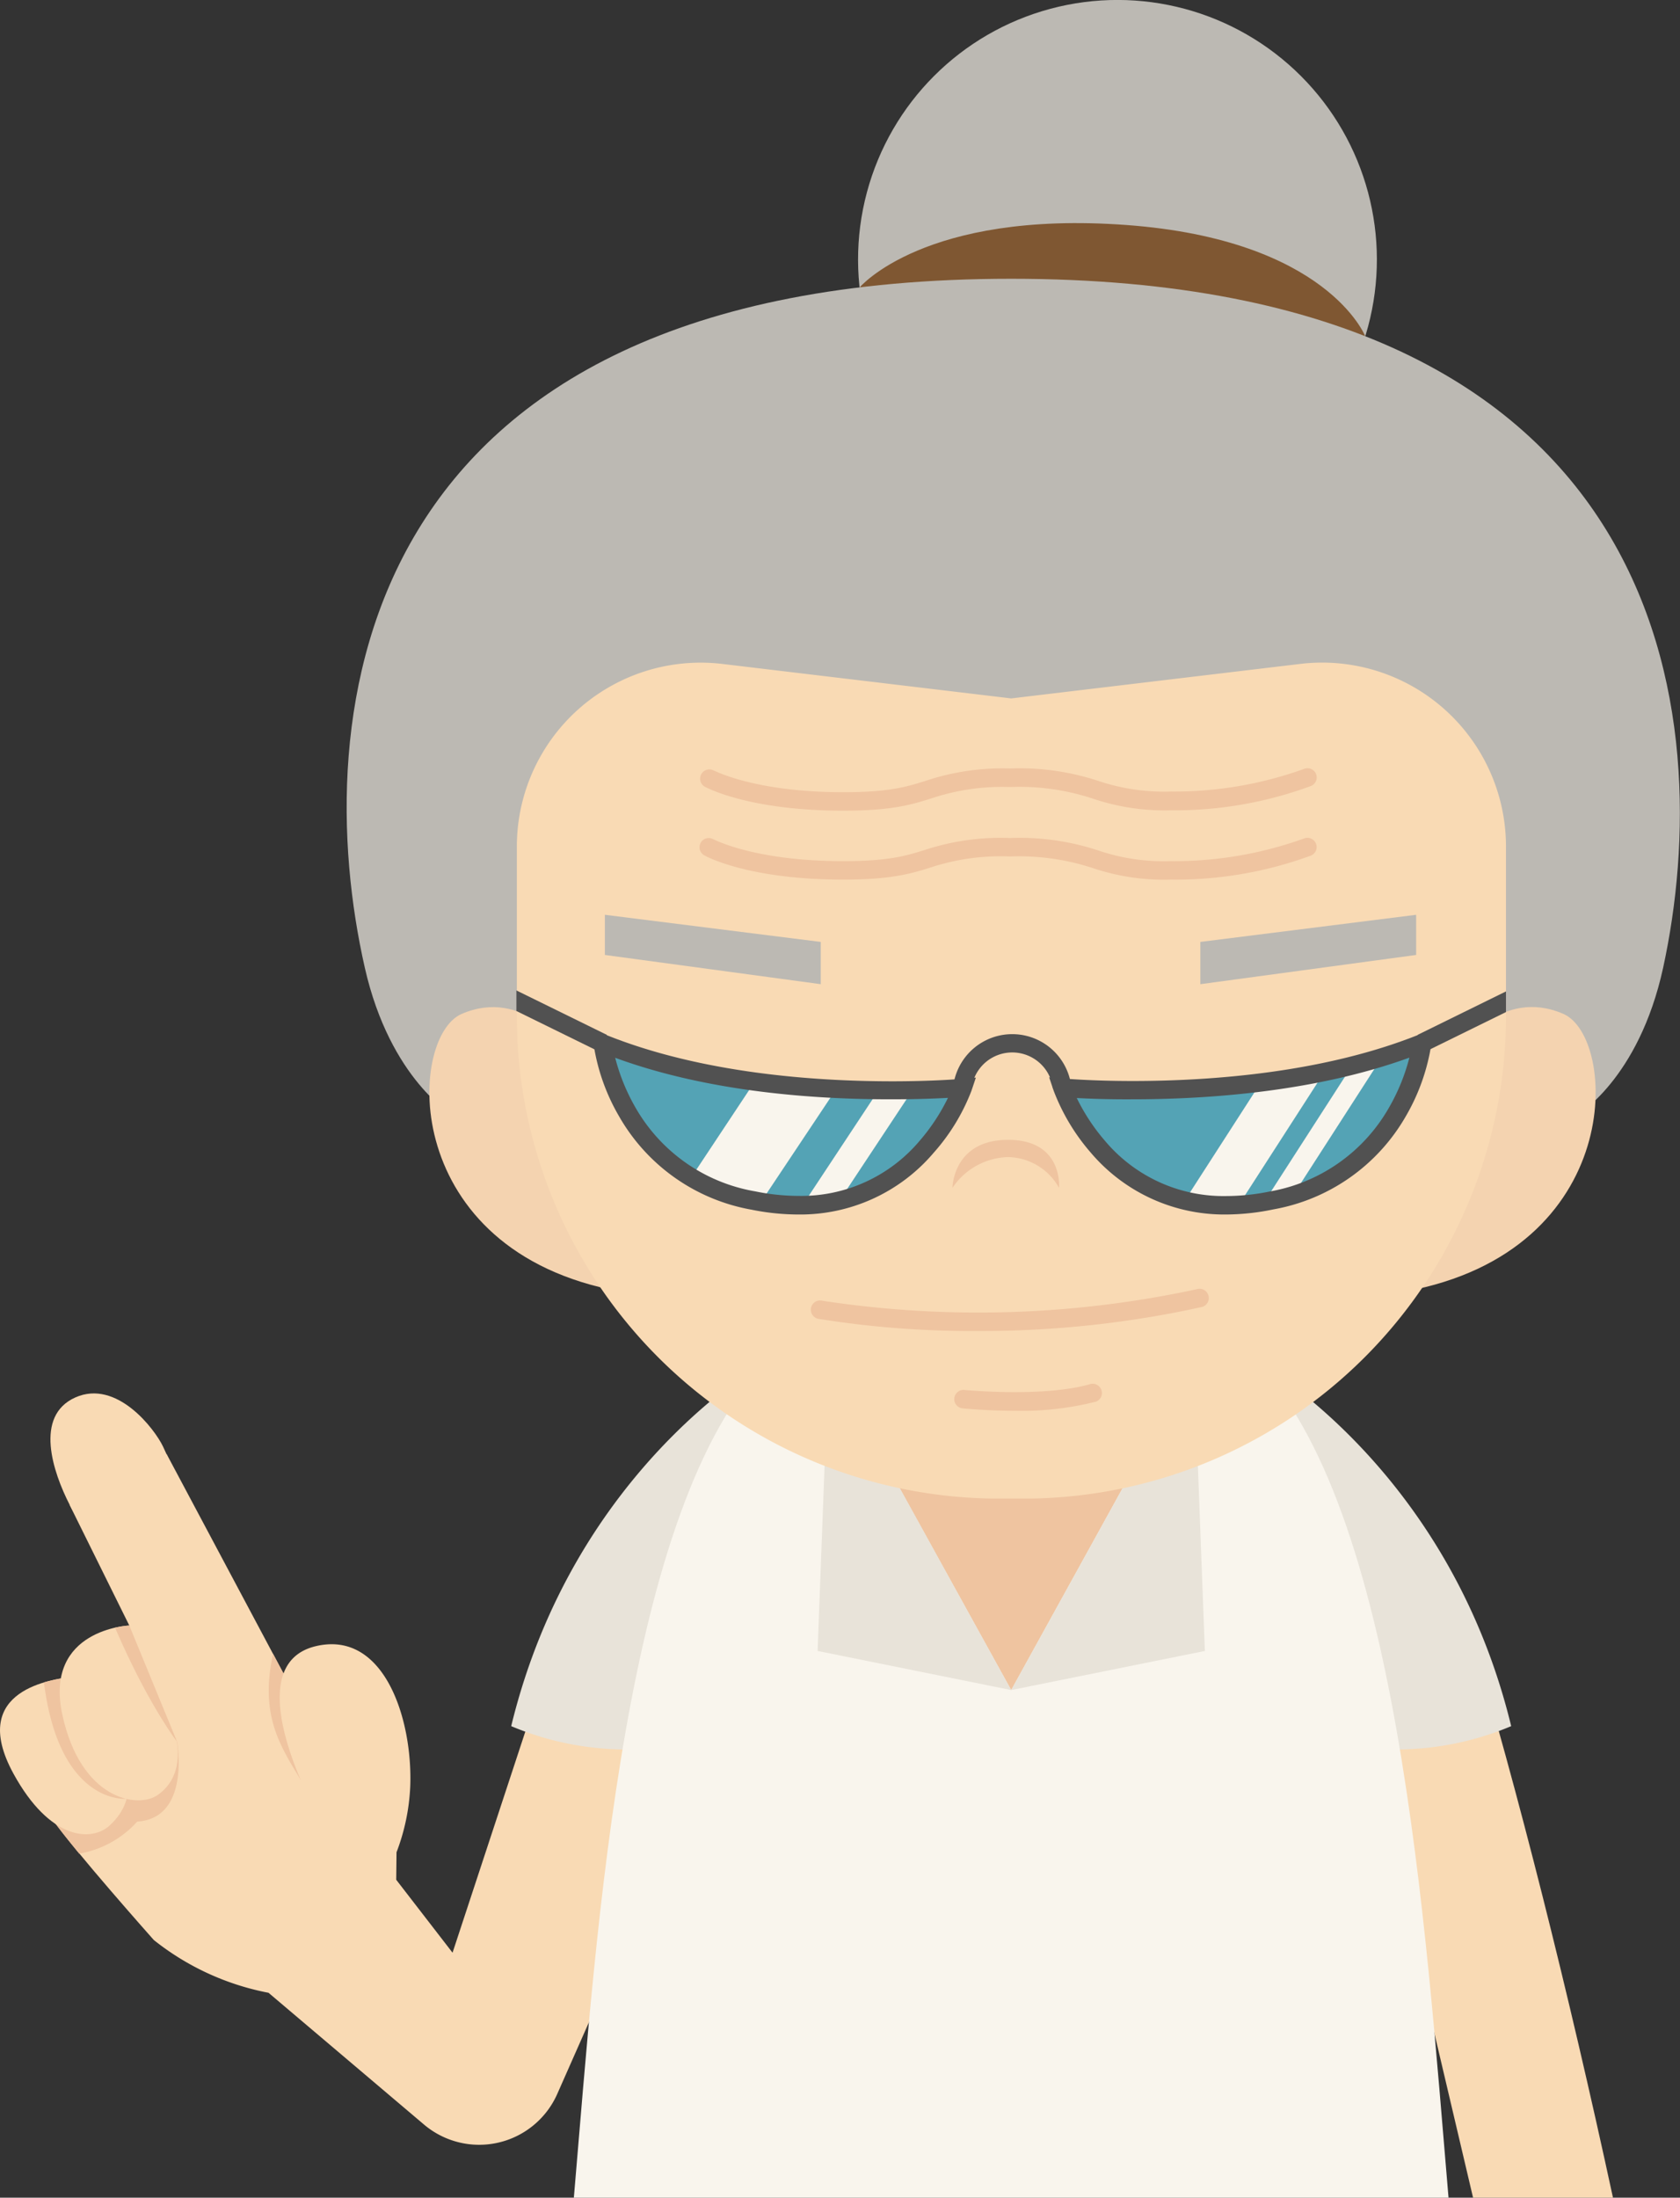 <svg xmlns="http://www.w3.org/2000/svg" viewBox="0 0 223.11 291.7"><rect x="0" y="0" width="223.11" height="291.7" fill="#333333" stroke="none"/><defs><style>.cls-1{fill:#f9dab4;}.cls-2{fill:#efc4a0;}.cls-3{fill:#e8e3d9;}.cls-4{fill:#f9f5ed;}.cls-5{fill:#bcb9b3;}.cls-6{fill:#7f5732;}.cls-7{fill:#f4d3b0;}.cls-8{fill:#54a3b5;}.cls-9{fill:#515151;}</style></defs><title>资源 324</title><g id="图层_2" data-name="图层 2"><g id="Layer_1" data-name="Layer 1"><path class="cls-1" d="M20.43,257.5S9.68,245.42,6.81,241.26l10.36-25.51-7.92-16L22.13,193l27.52,51.65Z"/><path class="cls-2" d="M23.52,231.18,8.14,238l-1.33,3.28c.78,1.13,2.14,2.85,3.71,4.75a13.38,13.38,0,0,0,7.7-4.25C25.36,241.33,23.52,231.18,23.52,231.18Z"/><path class="cls-2" d="M40,236.34c-2.85-4.65-5.51-8.72-3.74-16.84l1.41,2.65Z"/><path class="cls-1" d="M52.66,245.85a27.71,27.71,0,0,0,1.82-8.71c.35-8.83-3.4-20.83-12.56-18.64-10.62,2.55-.2,21.49-.2,21.49L20.43,257.5a35,35,0,0,0,15.23,7L56.32,282A11.34,11.34,0,0,0,74,277.94L93.87,233l-22-9.56L60.1,259.18l-7.48-9.68Z"/><path class="cls-1" d="M9.14,222.6c-1.59.33-13.6,1.41-7.35,12.82,4.83,8.82,10.36,9.11,12.8,6.85,4.23-3.94,1.58-8,1.58-8Z"/><path class="cls-2" d="M16.91,236.4,8.08,222.78a21.42,21.42,0,0,0-2.27.53l.11.62c2.18,15.59,10.79,14.82,10.79,14.82l.2-.48A5.85,5.85,0,0,0,16.91,236.4Z"/><path class="cls-1" d="M17.17,215.75s-11.33.47-8.9,11.8S18.33,240.15,21,238.21c4.69-3.37,1.65-10,1.65-10Z"/><path class="cls-2" d="M23.52,231.18h0l-6.35-15.43a12.25,12.25,0,0,0-1.89.29C19.61,226.12,23.51,231.18,23.52,231.18Z"/><path class="cls-1" d="M21.65,192c1.09,2.3,5,10.69-.27,13.92s-9.91-1.86-12.13-6.19-4.74-11.8.76-14.25S20.56,189.7,21.65,192Z"/><path class="cls-3" d="M102.15,180.39S76.3,194.47,67.89,229.11a39.61,39.61,0,0,0,20.82,2.72Z"/><path class="cls-1" d="M195.26,216.74l-17.21.27,17.58,74.69h18.58C208.28,264.26,201.43,237.07,195.26,216.74Z"/><rect class="cls-2" x="102.15" y="180.39" width="64.47" height="55.95"/><path class="cls-3" d="M166.44,180.39s25.85,14.08,34.25,48.72a39.56,39.56,0,0,1-20.81,2.72Z"/><path class="cls-4" d="M110,180.39h-7.89C82.83,199.82,79.3,255.56,76.21,291.7H192.37c-3.08-36.14-6.61-91.88-25.93-111.31h-7.89l-24.26,43.93Z"/><polygon class="cls-3" points="134.29 224.32 108.58 219.13 110.04 180.39 134.29 224.32"/><polygon class="cls-3" points="134.29 224.32 160.01 219.13 158.55 180.39 134.29 224.32"/><circle class="cls-5" cx="148.4" cy="34.45" r="34.45" transform="translate(19.11 115.02) rotate(-45)"/><path class="cls-6" d="M114.15,38.16l67.16,6.48s-5-12.83-31.78-14.78S114.15,38.16,114.15,38.16Z"/><path class="cls-5" d="M60.22,148.08s-8.38-4.72-11.77-19.63C41,95.64,46,37,134.29,37S228,95.64,220.87,128.45c-3.26,14.91-11.55,19.63-11.55,19.63Z"/><path class="cls-7" d="M75.17,139.2S69.56,131,61.3,134.58c-7.19,3.15-8.32,31.44,21,36.83Z"/><path class="cls-7" d="M193.76,139.2s5.61-8.24,13.87-4.62c7.19,3.15,8.32,31.44-21,36.83Z"/><path class="cls-1" d="M135.94,198.91h-3.3a64.06,64.06,0,0,1-64-64.06V112.37A24.41,24.41,0,0,1,95.9,88.12l38.39,4.58,38.39-4.58A24.42,24.42,0,0,1,200,112.37v22.48A64.06,64.06,0,0,1,135.94,198.91Z"/><path class="cls-2" d="M129.93,176.66a128,128,0,0,1-21.16-1.6,1.23,1.23,0,1,1,.46-2.41,137.44,137.44,0,0,0,49.91-1.58,1.23,1.23,0,0,1,.54,2.39A135.52,135.52,0,0,1,129.93,176.66Z"/><path class="cls-2" d="M133.88,151.29c7.36,0,6.76,6.37,6.76,6.37a7.89,7.89,0,0,0-6.83-4.08,9.2,9.2,0,0,0-7.32,4.08S126.53,151.29,133.88,151.29Z"/><polygon class="cls-5" points="159.41 130.63 159.41 125.02 188.07 121.42 188.07 126.75 159.41 130.63"/><polygon class="cls-5" points="109 130.63 109 125.02 80.33 121.42 80.33 126.75 109 130.63"/><path class="cls-2" d="M134.76,187.25c-3.67,0-6.59-.29-6.82-.31a1.23,1.23,0,1,1,.24-2.44c.11,0,10.55,1,16.67-.81a1.23,1.23,0,0,1,.7,2.35A40.06,40.06,0,0,1,134.76,187.25Z"/><path class="cls-8" d="M80.06,138.46c20.75,8.35,47.74,5.92,47.74,5.92s-6.46,19.26-27.75,15C82,155.72,80.06,138.46,80.06,138.46Z"/><path class="cls-4" d="M100.26,143.52l-8.45,12.74a26.56,26.56,0,0,0,8.24,3.1l1,.19,10-15C107.72,144.35,104.06,144,100.26,143.52Z"/><path class="cls-4" d="M121.2,144.68c-1.34,0-2.86,0-4.51,0L106.56,160a23.37,23.37,0,0,0,4.9-.61Z"/><path class="cls-9" d="M106,161.2a31.47,31.47,0,0,1-6.2-.64,25.36,25.36,0,0,1-17.59-12.4,27,27,0,0,1-3.38-9.56l-.23-2,1.91.77c12.64,5.08,27.62,6.15,38,6.15,5.54,0,9.18-.32,9.22-.33l1.87-.16-.6,1.78A26.84,26.84,0,0,1,124,153,23.23,23.23,0,0,1,106,161.2ZM81.7,140.4A26.29,26.29,0,0,0,84.39,147a22.73,22.73,0,0,0,15.91,11.13,28.81,28.81,0,0,0,5.71.6,20.56,20.56,0,0,0,16.12-7.31,26.2,26.2,0,0,0,3.76-5.7c-1.64.09-4.2.19-7.42.19C108.48,145.93,94.23,145,81.7,140.4Z"/><polygon class="cls-9" points="68.58 134.19 79.52 139.56 80.6 137.36 68.58 131.46 68.58 134.19"/><path class="cls-8" d="M188.8,138.46c-20.75,8.35-47.74,5.92-47.74,5.92s6.46,19.26,27.75,15C186.88,155.72,188.8,138.46,188.8,138.46Z"/><path class="cls-4" d="M179.57,141.43l-11.66,18.09.9-.16a30,30,0,0,0,2.94-.76l11.78-18.28Q181.57,140.94,179.57,141.43Z"/><path class="cls-4" d="M167.44,143.68l-10.1,15.67a24.13,24.13,0,0,0,7.18.57l11.37-17.64C173,142.87,170.2,143.33,167.44,143.68Z"/><path class="cls-9" d="M162.85,161.2h0a23.25,23.25,0,0,1-18-8.22,27.34,27.34,0,0,1-4.92-8.21l-.6-1.78,1.87.16s3.68.33,9.22.33c10.33,0,25.31-1.07,38-6.15l1.9-.77-.23,2a27.13,27.13,0,0,1-3.37,9.56,25.38,25.38,0,0,1-17.6,12.4A31.39,31.39,0,0,1,162.85,161.2ZM143,145.74a26.2,26.2,0,0,0,3.76,5.7,20.56,20.56,0,0,0,16.12,7.31h0a28.91,28.91,0,0,0,5.72-.6A22.69,22.69,0,0,0,184.47,147a26.38,26.38,0,0,0,2.7-6.62c-12.53,4.55-26.79,5.53-36.78,5.53C147.17,145.93,144.61,145.83,143,145.74Z"/><path class="cls-9" d="M139.85,144.57a5.45,5.45,0,0,0-10.84,0l-2.42-.38a7.9,7.9,0,0,1,15.68,0Z"/><polygon class="cls-9" points="200 131.59 188.26 137.36 189.35 139.56 200 134.33 200 131.59"/><path class="cls-2" d="M155.47,116.75a29.56,29.56,0,0,1-10.34-1.53,31.41,31.41,0,0,0-11-1.54,29.72,29.72,0,0,0-10.54,1.46c-2.53.79-5.14,1.61-11.6,1.61-12.63,0-18.24-3.09-18.47-3.23a1.22,1.22,0,0,1,1.2-2.13c.08,0,5.4,2.91,17.27,2.91,6.08,0,8.41-.73,10.87-1.5a32.17,32.17,0,0,1,11.27-1.57,33.33,33.33,0,0,1,11.72,1.65,27.07,27.07,0,0,0,9.61,1.42,51.11,51.11,0,0,0,17.7-3,1.22,1.22,0,1,1,.94,2.26A52.15,52.15,0,0,1,155.47,116.75Z"/><path class="cls-2" d="M155.47,107.55A29.61,29.61,0,0,1,145.13,106a31.16,31.16,0,0,0-11-1.54A29.72,29.72,0,0,0,123.6,106c-2.53.79-5.14,1.6-11.6,1.6-12.63,0-18.24-3.09-18.47-3.22a1.23,1.23,0,0,1,1.2-2.14c.08,0,5.4,2.91,17.27,2.91,6.08,0,8.41-.72,10.87-1.49A32.17,32.17,0,0,1,134.14,102a33.33,33.33,0,0,1,11.72,1.65,27.36,27.36,0,0,0,9.61,1.41,50.82,50.82,0,0,0,17.7-3,1.22,1.22,0,1,1,.94,2.26A52.15,52.15,0,0,1,155.47,107.55Z"/></g></g></svg>